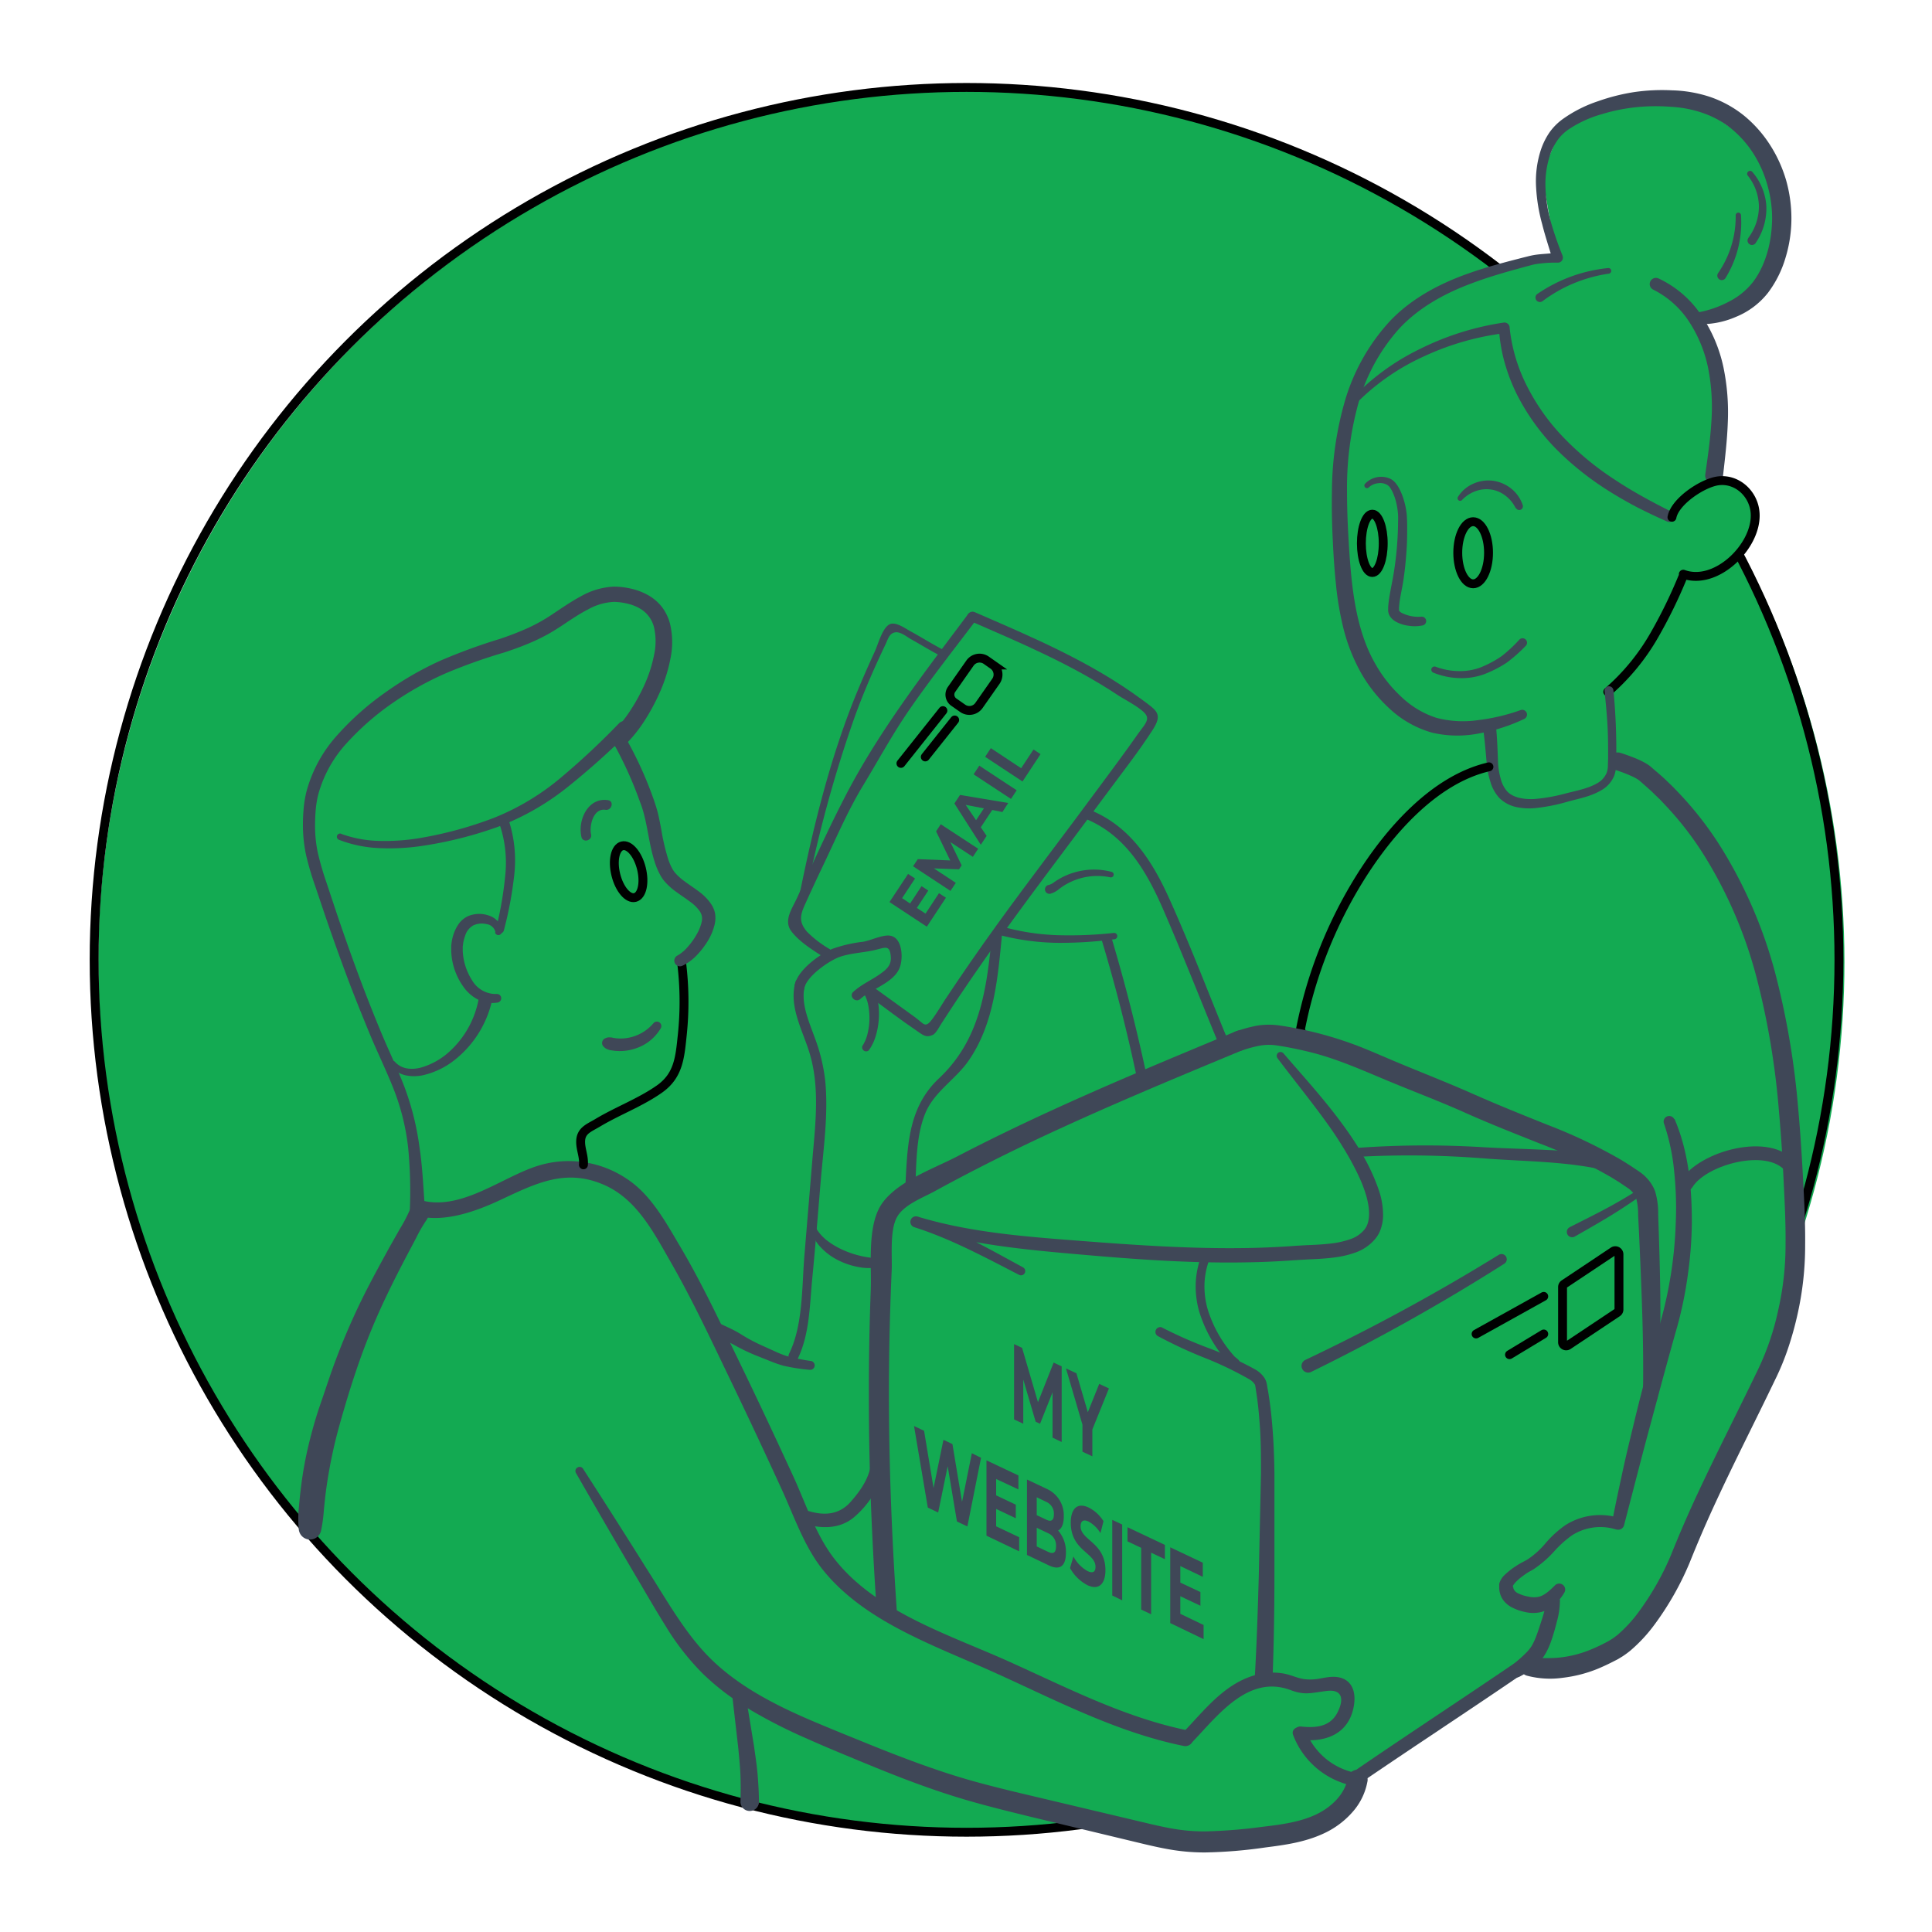 <svg id="SvgjsSvg1147" width="288" height="288" xmlns="http://www.w3.org/2000/svg" version="1.1" xmlns:xlink="http://www.w3.org/1999/xlink" xmlns:svgjs="http://svgjs.com/svgjs"><defs id="SvgjsDefs1148"></defs><g id="SvgjsG1149"><svg xmlns="http://www.w3.org/2000/svg" xmlns:svgjs="http://svgjs.com/svgjs" xmlns:xlink="http://www.w3.org/1999/xlink" width="288" height="288"><svg xmlns="http://www.w3.org/2000/svg" width="288" height="288" transform="translate(12.032 12.04) scale(.917)" viewBox="0 0 437.58 440.94"><g fill="#3f4757" class="color000 svgShape colorfff" data-name="Layer 2"><g class="color000 svgShape" data-name="Main Section" fill="#3f4757"><g class="color000 svgShape" data-name="Migration (New) Section" fill="#3f4757"><g class="color000 svgShape" data-name="Replacement Migration" fill="#3f4757"><circle cx="219.99" cy="219.38" r="217.3" fill="#13aa52" class="colorfed902 svgShape color06d6a0"></circle><path fill="#13aa52" d="M26.44,240.51c0-109,88.37-197.38,197.37-197.38S421.19,131.5,421.19,240.51,331.72,435.67,222.71,435.67,26.44,349.52,26.44,240.51Z" class="colorfeaf02 svgShape color06d6a0"></path><polygon fill="#13aa52" points="180.42 284.3 182.29 288.98 187.91 292.73 193.52 294.6 196.33 294.6 197.26 285.24 200.07 278.69 204.73 275.49 204.75 265.58 206.53 257.16 212.24 248.74 215.98 245 219.73 239.38 223.47 230.96 225.34 222.53 225.73 213.67 219.73 221.6 210.37 234.7 208.5 235.64 204.75 232.83 195.39 226.28 197.17 224.31 199.98 221.5 201.01 217.85 199.14 214.11 195.39 214.11 185.94 216.82 181.35 220.66 177.61 223.47 176.68 228.15 178.55 233.76 180.42 240.32 182.29 250.61 182.29 265.58 180.42 284.3" class="colorfff svgShape color06d6a0"></polygon><polygon fill="#13aa52" points="124.26 270.26 123.33 262.78 127.07 259.97 140.17 253.42 145.79 245.93 147.66 228.15 146.73 218.79 151.41 215.05 153.28 209.43 152.34 204.75 142.98 197.26 139.24 181.35 133.62 167.32 131.75 164.51 129.69 164.78 110.22 181.35 103.93 184.47 105.55 189.78 104.61 203.82 101.72 210.91 98.06 209.43 94.31 211.3 92.44 215.05 92.44 220.04 94.31 225.34 97.12 227.21 99 229.09 95.25 237.51 89.64 244.06 83.08 246.87 76.36 245.93 79.51 257.16 81.38 269.33 81.21 277.75 83.08 281.5 87.76 282.43 103.67 276.82 113.97 271.2 124.26 270.26" class="colorfff svgShape color06d6a0"></polygon><polygon fill="#13aa52" points="282.43 239.38 271.2 211.3 261.84 192.59 249.68 182.29 247.8 183.23 227.21 211.3 230.02 212.24 239.47 213.79 253.42 213.18 256.23 220.66 258.1 229.09 260.91 239.38 262.78 247.8 282.43 239.38" class="colorfff svgShape color06d6a0"></polygon><polygon fill="#13aa52" points="175.74 208.5 179.15 197.62 185.1 172.93 194.46 147.66 199.14 136.43 201.01 135.5 210.37 141.11 213.18 142.05 216.92 137.37 219.73 133.62 221.6 133.62 241.25 142.98 259.03 152.34 264.65 157.02 264.65 160.76 254.35 174.8 248.74 182.29 245 186.97 239.38 194.46 226.55 212.2 210.37 235.64 207.56 235.64 196.06 226.82 177.61 212.24 175.74 209.43 175.74 208.5" class="colorfff svgShape color06d6a0"></polygon><polygon fill="#13aa52" points="301.15 236.57 309.18 239.46 348.88 192.59 356.52 179.95 348.88 171.06 335.78 176.68 318 193.52 305.83 218.79 301.15 236.57" class="colorfff svgShape color06d6a0"></polygon><path fill="#13aa52" d="M81.21,284.3,71.85,304l-7.48,20.59-5.62,17.78-2.46,20.18s39,49.08,107.28,65.92l-.11-25.11,12.28,6.39,33.69,14,18.72,5.62,10.29-3.74,5.62-4.68,1.87-5.62v-7.49l-1.87-6.55-32.21-14.35-17.39-8.11-13.11-13.1-1.87-7.49,3.75.94,5.61-.94,4.68-4.68,2.81-5.62V294.6h-2.81l-6.63-2.26-4.6-4.29-1.87-.94-.94,15-1.87,12.16L175.74,318l-3.74-.94-7.34-1.95-4.83-1.79-4.68-3.75-10.3-18.72-8.42-12.16L129.88,274l-7.49-2.81-7.49.94-10.29,3.74-8.42,4.68-8.43,1.87-5.61.94Z" class="colorfff svgShape color06d6a0"></path><path fill="#13aa52" d="M98.06 399.42s24.33-46.8 26.2-53.35c0 0 49.61 60.84 120.74 73 0 0-8.43 8.43-15 10.3l-67.93-26.83s3.67 24 2.11 26.83h0S120.52 416.27 98.06 399.42zM198.2 380.7s-2.47-93.36.17-96.28 4.51-12.28 90.61-46.91c0 0 17.79-.94 28.08 4.68s67.39 28.07 71.13 33.69c1.56 2.34 1.87 47.73 1.87 47.73l-8.42 35.57s-5.62-2.81-9.36-.94-11.23 10.29-11.23 10.29l-5.62 4.68v4.68l4.45 1.56 4 .32v6.55a29 29 0 01-9 10c-6 4-40.62 26.46-40.62 26.46L301 412.27s9.54-.68 11.41-3.49a7.2 7.2 0 00-.94-9.36c-2.8-2.81-3.74.94-7.48.94s-8.66-2.53-8.66-2.53-3.51-2.15-22.23 13.76c0 0-28.07-5.62-32.75-11.23zM76.53 245.93l4.68.94 5.62-.94 5.11-3.74 4.25-5.62 1.87-4.68v-3.74l-1.87-.94-2.81-2.8-1.87-5.62v-3.74l.93-3.75 1.88-1.87 2.8-.93 5.62 1.87.93-6.55.94-9.36v-5.62l-1.87-4.68-9.36 3.75-10.3 1.87-10.29.93-4.68-.93-5.62-1.87a24.49 24.49 0 01-6.55-2.81c-2.8-1.87 2.81 17.78 2.81 17.78l8.42 23.4 7.49 16.84z" class="colorfed902 svgShape color06d6a0"></path><path fill="#13aa52" d="M216,286.18l96.4,4.67s5.67-2.31,6.58-3.49,7.46,9.11-41.21,13.79l2,9.46,6.9,10.18S225.34,292.73,216,286.18Z" class="colorefa106 svgShape color06d6a0"></path><path fill="#13aa52" d="M306.3,238.6s16.38-52.57,45.39-59.12l9.36.16,10.56-2.19,5.35-1.71,3.74-5.62,4.68,2.81s19.66,12.17,27.14,36.5,13.11,47.73,11.23,59c0,0-9.36-1.87-12.16-.93s-14,4.8-14.48,7.08-.81,32.85-5.8,42.36l-4.06-38.21s-.93-5.62-7.48-8.43-16.85-8.11-43.06-19.49S306.3,238.6,306.3,238.6Z" class="colorfed902 svgShape color06d6a0"></path><path fill="#13aa52" d="M62.49,187.91l9.44,2.16,17-1.08,17.55-5.76,14-9.36,16.85-17.79,5.61-8.42,1.87-8.42-5.61-10.3H126.58l-9.8,5.62-11.23,6.55L88.7,146.73l-15,8.42-10.3,9.36-5.62,9.36-1.87,8.42S53.14,187,62.49,187.91Z" class="colorefa106 svgShape color06d6a0"></path><path fill="#13aa52" d="M169.19,336.71l9.36,20.59h4.68l6.55-.93,6.55-8.43V319.87l2.81-25.27H192.9l-8.74-3.75s2.81,38.38-2.81,38.38-19.65-8.43-19.65-8.43Z" class="colorfed902 svgShape color06d6a0"></path><circle cx="218.79" cy="218.79" r="217.13" fill="none" stroke="#000" stroke-miterlimit="10" stroke-width="2.21" class="colorStroke332900 svgStroke colorStroke000"></circle><path fill="#13aa52" d="M293.72,397.83l-.06-66.73-3.6-8.58s-4.82-5.46,6.41-7.33,44.92-23.4,46.8-32.76,1.87-17.78-25.27-15l-19.66-24.34s-9.36-8.42,7.49-2.8,74.87,29,74.87,29,8.42,5.61,9.36,15,.94,31.82.94,31.82v7.49l-9.36,35.57s-5.56-2.81-10.73.46a35.06,35.06,0,0,0-8.93,8.89l-5.61,4.68s-1.87,5.62,1.87,5.62a27.69,27.69,0,0,0,8.42-1.87l-2.8,9.36s-5.62,8.42-8.43,10.29-40.59,26.29-40.59,26.29l-12.75-9.44s7.48-2.81,10.29-5.62,2.64-7.25,1.32-7.37a22,22,0,0,0-8.81-.11c-4.68.93-4.56-2.25-11.17-2.53" class="colorefa106 svgShape color06d6a0"></path><path d="M213,144.25a.83.83,0,0,0,0-1.66.83.83,0,0,0,0,1.66Z" class="color000 svgShape" fill="#3f4757"></path><polygon fill="#13aa52" points="315.19 81.21 325.17 73.1 339.52 62.49 354.18 53.6 380.7 46.58 368.54 42.84 358.24 45.65 345.14 49.39 332.04 55.01 321.74 66.24 315.19 81.21" class="colorfff svgShape color06d6a0"></polygon><polygon fill="#13aa52" points="381.64 291.79 381.64 304.89 380.23 307.23 368.93 314.87 366.66 313.32 366.66 301.15 368.54 298.34 379.77 290.86 381.64 291.79" class="colorfff svgShape color06d6a0"></polygon><path fill="#13aa52" d="M245.93,404.91,271.05,412s1.53.47,6.4-3.54,12-12.81,17.85-10.62A40.06,40.06,0,0,0,308.93,400c2.17.06,8.81,1.17,3.27,7.81s-10,4.75-10,4.75,6.45,10,12.68,10.39-6,18.07-27,15.86-56-9.39-56-9.39a86.49,86.49,0,0,0,10.39-7.58c4.61-4.06,4.14-9.8,2.72-15.23S245.93,404.91,245.93,404.91Z" class="colorfff svgShape color06d6a0"></path><path fill="#13aa52" d="M230.19,429.58c7.38-1.66,14.1-5.06,16.52-12.76,1.81-5.76.62-15-5.65-17.51-2-.79-2.85,2.42-.88,3.2,5.69,2.25,4.34,12.4,2,16.31-2.86,4.74-7.72,6.41-12.85,7.56-2.09.47-1.2,3.67.88,3.2Z" class="color00393d svgShape color06d6a0"></path><path fill="#3f4757" d="M302.09,412.91c6.17.67,11.88-1.51,13.09-8.38.78-4.44-1.15-7.6-5.76-7.27-1.46.11-2.92.54-4.37.62-3.37.18-4.33-.83-7.17-1.43A15.77,15.77,0,0,0,290,397c-7.26,2.31-12,8.53-17.08,13.84-1.47,1.55.88,3.9,2.35,2.34,6.31-6.64,13.78-16.51,24.14-12.65,3.63,1.36,5.05.71,9.05.22,3.73-.46,4.44,1.92,2.61,5.44s-5.44,3.8-9,3.42c-2.12-.24-2.1,3.09,0,3.32Z" class="color332900 svgShape color263745"></path><path fill="#3f4757" d="M316.17 421.24a16.85 16.85 0 01-12.88-10.35c-.74-2-4-1.13-3.2.88a20.25 20.25 0 0016.08 12.79c2.11.27 2.09-3.05 0-3.32zM100.58 229.41A26.19 26.19 0 0191.4 243.7a19.79 19.79 0 01-7.73 3.77 10.42 10.42 0 01-4.45.07 6.88 6.88 0 01-3.85-2.39.74.74 0 011.13-1 5.24 5.24 0 003.06 1.67 8.44 8.44 0 003.65-.28 17.71 17.71 0 006.65-3.71 23.37 23.37 0 007.47-13.14 1.67 1.67 0 011.94-1.34 1.66 1.66 0 011.33 1.93.29.29 0 010 .09zM178.78 359.24c4.09 1.2 8.58 1.16 12-1.72s6.49-7.4 7.32-11.73c.4-2.09-2.8-3-3.2-.88-.65 3.4-2.75 6.28-5 8.83-2.77 3.1-6.37 3.42-10.2 2.3-2-.61-2.93 2.6-.88 3.2zM157.38 309.32a.32.32 0 00-.1-.1l-.06 0h0l.05 0 .26.14.67.33 1.47.69a28.38 28.38 0 013 1.61 42.3 42.3 0 005.51 2.92l2.91 1.32a24.53 24.53 0 002.85 1.14 47.47 47.47 0 006.18 1.27 1.11 1.11 0 01-.34 2.19h0a47.91 47.91 0 01-6.48-1 28.41 28.41 0 01-3.19-1.09l-3-1.2a45.77 45.77 0 01-6-2.82 24.63 24.63 0 00-2.73-1.3l-1.48-.61-.79-.34-.46-.22-.29-.18-.08-.05-.14-.1a2.83 2.83 0 01-.25-.24 1.72 1.72 0 01.11-2.44A1.73 1.73 0 01157.38 309.32zM178.36 226.08c.45-3.15 6.34-7.18 9-8.07 3-1 6.2-1 9.24-1.82 2.12-.53 3.1-1 3.34 1.8.18 2.15-1.06 3.18-2.67 4.33-2.28 1.62-4.58 2.53-6.67 4.44-1.18 1.09.58 2.85 1.76 1.77 2.79-2.56 8.41-4 9.84-7.91.85-2.33.65-7.45-2.53-7.86-1.85-.23-4.7 1.2-6.62 1.53a34.55 34.55 0 00-7.59 1.74c-3.41 1.45-9 5.5-9.5 9.39-.23 1.57 2.17 2.25 2.4.66z" class="color332900 svgShape color263745"></path><path fill="#3f4757" d="M176.76 318.1c2.91-5.91 3-13.1 3.59-19.55.82-8.35 1.47-16.71 2.18-25.07.69-8.12 1.89-16.43 1.09-24.58A44.06 44.06 0 00181 238.13c-1.48-4.14-3.65-8.8-2.37-13.22a1.25 1.25 0 00-2.4-.66c-1.79 6.17 1.84 12.15 3.55 17.94 2.48 8.37 1.42 17.2.69 25.75q-1 12-2 24.08c-.69 7.89-.3 17.62-3.85 24.82-.7 1.43 1.45 2.7 2.15 1.26zM225.14 212.38c-1.31 13.49-2.86 26.18-13.2 35.9-8.15 7.67-7.83 17.81-8.46 28.31-.09 1.6 2.4 1.6 2.49 0 .39-6.41.09-13.54 2.54-19.57 2.2-5.41 7.49-8.39 10.76-13.09 6.42-9.22 7.31-20.71 8.36-31.55.16-1.59-2.34-1.58-2.49 0z" class="color332900 svgShape color263745"></path><path fill="#3f4757" d="M181.19 285.3a10.91 10.91 0 002.94 3.39 19 19 0 003.92 2.31 23.7 23.7 0 004.35 1.47 20.13 20.13 0 004.47.57h.06a1.1 1.1 0 011.1 1.12 1.11 1.11 0 01-.85 1.07 13.09 13.09 0 01-5.36 0 18.4 18.4 0 01-5-1.69 15.22 15.22 0 01-4.28-3.17 9 9 0 01-2.47-4.77.59.59 0 01.51-.67.58.58 0 01.61.31zM192.91 240.17a9.78 9.78 0 001.26-3.06 16.36 16.36 0 00.45-3.42 16.86 16.86 0 00-.26-3.42 9 9 0 00-1.05-3v0a1.39 1.39 0 012.38-1.43.59.59 0 000 .08 11.86 11.86 0 011.17 4 20 20 0 01.07 3.94 18.82 18.82 0 01-.73 3.85 11.73 11.73 0 01-1.76 3.63 1 1 0 01-1.58-1.1zM273.93 410.59c-15.88-3.22-30.32-10.76-45-17.34s-33.34-12.45-43.4-25.87c-4.38-5.85-6.86-13.52-9.9-20.13-4.38-9.5-8.82-19-13.39-28.4-4.69-9.67-9.27-19.5-14.75-28.76-3.62-6.1-7.32-13-13.44-16.92a25.81 25.81 0 00-22.88-2.81c-8.47 2.95-18.23 10.7-27.74 8.37-2.49-.61-3.56 3.23-1.06 3.84 6.52 1.6 14.23-1.15 20.1-3.88 8.93-4.16 16.43-8.13 26.13-3.88 8.15 3.57 12.37 11.91 16.61 19.28 5.43 9.47 10.07 19.45 14.81 29.28q6.52 13.54 12.78 27.23c3.06 6.66 5.57 14.15 10.17 19.93 10 12.53 26.6 18.48 40.75 24.74 16 7.09 31.73 15.64 49.1 19.17 2.51.5 3.58-3.34 1.06-3.85z" class="color332900 svgShape color263745"></path><path fill="#3f4757" d="M318.57,423.28a15.66,15.66,0,0,1-3.82,7.73,21.38,21.38,0,0,1-6.61,5c-4.94,2.41-10.17,3.08-15,3.7a117.44,117.44,0,0,1-15,1.24,51.2,51.2,0,0,1-7.71-.57c-2.54-.39-5-.94-7.41-1.51L234.44,432c-4.76-1.17-9.55-2.35-14.32-3.7s-9.5-2.94-14.14-4.65-9.21-3.56-13.75-5.44-9.06-3.74-13.58-5.77a128.45,128.45,0,0,1-13.33-6.78c-2.16-1.29-4.25-2.7-6.29-4.2a63.19,63.19,0,0,1-5.8-4.93,62.53,62.53,0,0,1-9.31-11.9c-2.65-4.22-5.06-8.46-7.56-12.67q-7.46-12.68-14.77-25.43a1,1,0,0,1,.38-1.4,1,1,0,0,1,1.38.33q8,12.38,15.78,24.81c5.3,8.25,10,16.91,16.89,23.34s15.57,10.85,24.46,14.64c4.46,1.89,9,3.73,13.54,5.57s9.06,3.61,13.63,5.25,9.15,3.14,13.82,4.41,9.4,2.41,14.17,3.53l28.59,6.78c2.36.56,4.69,1.07,7,1.42a45.92,45.92,0,0,0,6.94.5,129,129,0,0,0,14.32-1.15c4.82-.56,9.49-1.22,13.42-3.12s7.11-5.19,7.76-9a2.49,2.49,0,0,1,4.91.84Z" class="color332900 svgShape color263745"></path><path fill="#3f4757" d="M163.73 401.29l2.2 13.41c.3 2.27.67 4.52.86 6.84s.32 4.61.34 6.93a2.31 2.31 0 01-4.61 0v-.11c.08-2.2.08-4.39 0-6.59s-.33-4.41-.52-6.63l-1.54-13.4v0a1.66 1.66 0 013.29-.46zM84.46 283.43A35.37 35.37 0 0081.81 288l-2.44 4.61c-1.61 3.08-3.19 6.16-4.68 9.27a163.44 163.44 0 00-7.79 19.08c-1.11 3.26-2.13 6.56-3.1 9.88s-1.89 6.59-2.62 9.91-1.34 6.64-1.79 10c-.22 1.68-.4 3.37-.56 5.07a35.87 35.87 0 01-.71 5.11v0a2.81 2.81 0 01-5.52-.34 27.22 27.22 0 010-5.34c.16-1.78.33-3.56.56-5.34a92.72 92.72 0 011.93-10.6c.84-3.48 1.84-6.95 3-10.28s2.23-6.69 3.46-10a168.68 168.68 0 018.62-19.44c1.63-3.14 3.33-6.22 5-9.28l2.59-4.57a36.61 36.61 0 002.44-4.64 2.44 2.44 0 014.55 1.77 2.24 2.24 0 01-.31.57z" class="color332900 svgShape color263745"></path><path fill="none" stroke="#000" stroke-linecap="round" stroke-linejoin="round" stroke-width="2.21" d="M123.44,269.81c.19-2.09-.79-4-.69-6,.13-2.57,2.11-3.19,4.21-4.45,5-3,10.63-5.06,15.38-8.4s5.11-7.79,5.69-13.37a78.94,78.94,0,0,0-.19-18.37" class="colorStroke332900 svgStroke colorStroke000"></path><path fill="#3f4757" d="M133.94,163.52a94.26,94.26,0,0,1,6.79,14.8c.23.64.44,1.27.66,1.94s.41,1.36.58,2c.33,1.36.58,2.7.83,4a54.52,54.52,0,0,0,1.76,7.55,18.05,18.05,0,0,0,.68,1.69l.41.78c.15.22.28.43.43.64a13.1,13.1,0,0,0,2.6,2.37c1,.76,2.15,1.49,3.28,2.34a13.06,13.06,0,0,1,3.22,3.21l.34.53.28.59a5.55,5.55,0,0,1,.41,1.34,7.17,7.17,0,0,1-.09,2.59,13.83,13.83,0,0,1-1.72,4.18,20.55,20.55,0,0,1-2.63,3.45,12.26,12.26,0,0,1-3.67,2.73,1.41,1.41,0,0,1-1.26-2.53l.11-.06a10,10,0,0,0,2.56-2.22,17.17,17.17,0,0,0,2.12-3,11.12,11.12,0,0,0,1.27-3.21,3.91,3.91,0,0,0,0-1.39,3.66,3.66,0,0,0-.54-1.19,10,10,0,0,0-2.45-2.38c-1-.76-2.12-1.48-3.25-2.31a16.21,16.21,0,0,1-3.28-3c-.24-.32-.47-.68-.68-1l-.52-1a20.45,20.45,0,0,1-.83-2c-1.84-5.45-1.94-10.79-3.85-15.52a96,96,0,0,0-6.46-14.33,1.63,1.63,0,1,1,2.85-1.6Z" class="color332900 svgShape color263745"></path><path fill="#3f4757" d="M80.23,281.13a113.31,113.31,0,0,0-.39-15.33,57,57,0,0,0-3.58-14.7c-1.85-4.72-4.16-9.39-6.14-14.2s-3.92-9.61-5.73-14.47-3.55-9.74-5.23-14.64l-2.48-7.36a74.11,74.11,0,0,1-2.24-7.58,35.65,35.65,0,0,1-.81-8c0-1.35.08-2.64.2-4a27.86,27.86,0,0,1,.69-4,34.15,34.15,0,0,1,7.75-14.09,69.5,69.5,0,0,1,11.86-10.51,81,81,0,0,1,13.68-7.91,142.7,142.7,0,0,1,14.71-5.39,72.69,72.69,0,0,0,7.06-2.73,43.16,43.16,0,0,0,6.49-3.68c2.13-1.41,4.3-2.92,6.72-4.22a18.32,18.32,0,0,1,8.21-2.42,19.42,19.42,0,0,1,4.31.51,15.39,15.39,0,0,1,4.14,1.57A11.5,11.5,0,0,1,143,131a11.84,11.84,0,0,1,2,4.17,19.91,19.91,0,0,1,.11,8.58,38.29,38.29,0,0,1-2.39,7.84,51,51,0,0,1-3.75,7.18,35.43,35.43,0,0,1-5.13,6.49,2.21,2.21,0,1,1-3.08-3.18v0l0,0a31.45,31.45,0,0,0,4.52-5.61,45.75,45.75,0,0,0,3.51-6.5A33.35,33.35,0,0,0,141,143a15.77,15.77,0,0,0,.05-6.8,7.48,7.48,0,0,0-3.55-4.85,11.48,11.48,0,0,0-3.06-1.2,15.55,15.55,0,0,0-3.37-.45,14.49,14.49,0,0,0-6.53,1.9c-2.16,1.11-4.26,2.54-6.45,4-1.09.71-2.21,1.43-3.39,2.09s-2.4,1.26-3.62,1.81c-2.45,1.1-4.94,2-7.42,2.81a136.78,136.78,0,0,0-14.44,5.14A78.34,78.34,0,0,0,76,154.83a66.69,66.69,0,0,0-11.38,9.92,31,31,0,0,0-7.15,12.77,24.3,24.3,0,0,0-.63,3.59c-.11,1.21-.18,2.5-.19,3.74a32.49,32.49,0,0,0,.7,7.37,74.6,74.6,0,0,0,2.12,7.29l2.44,7.34q2.47,7.34,5.14,14.59t5.62,14.39c1.93,4.76,4.2,9.37,6.11,14.29a68.3,68.3,0,0,1,3.86,15.32c.39,2.61.64,5.22.83,7.83l.53,7.79a1.89,1.89,0,1,1-3.78.26Z" class="color332900 svgShape color263745"></path><path fill="#3f4757" d="M63.2 187.45a29.6 29.6 0 009.45 1.74 52.84 52.84 0 009.72-.65 96.3 96.3 0 0018.92-5.14 61.07 61.07 0 0016.59-10 187.94 187.94 0 0014.4-13.46 1.66 1.66 0 112.35 2.34l0 0a192.19 192.19 0 01-14.93 13.35 63.86 63.86 0 01-17.53 10.05 98.18 98.18 0 01-19.49 4.84 54.82 54.82 0 01-10.09.46 31.34 31.34 0 01-10-2.07.8.8 0 01.58-1.5zM101.54 211.9a2.6 2.6 0 00-2.21-2 5 5 0 00-3.33.33 4.39 4.39 0 00-2 2.56 11.82 11.82 0 00-.49 1.8c0 .31-.08.61-.11.93v1a14.75 14.75 0 002.34 7.38 6.82 6.82 0 006.1 3.39h0a1.07 1.07 0 011.14 1 1.09 1.09 0 01-.89 1.13 8 8 0 01-4.9-.75 10 10 0 01-3.65-3.22 16.08 16.08 0 01-3-8.83l0-1.21c0-.4.09-.81.13-1.21a11.62 11.62 0 01.66-2.37 9.49 9.49 0 011.24-2.22 6 6 0 012.19-1.71 7.19 7.19 0 015.12-.14 5.05 5.05 0 012.25 1.45 3.91 3.91 0 011 2.56.85.85 0 01-.86.86.86.86 0 01-.84-.68z" class="color332900 svgShape color263745"></path><path fill="#3f4757" d="M104.7 183.61a32.27 32.27 0 011.51 14.15 93.3 93.3 0 01-2.58 13.72 1 1 0 01-1.2.72 1 1 0 01-.73-1.18A90.93 90.93 0 00104 197.58a29.76 29.76 0 00-1.62-13.07 1.26 1.26 0 01.71-1.63 1.25 1.25 0 011.63.7zM129.18 238.19a2.17 2.17 0 01.88-.1 2.47 2.47 0 01.77.11l.77.12.79.05a10.78 10.78 0 008.49-3.82l0 0a1.11 1.11 0 011.82 1.25 11.34 11.34 0 01-6.3 5.05 12.29 12.29 0 01-4.09.65l-1.05-.06-1.05-.15a4.73 4.73 0 01-1-.32 3 3 0 01-.86-.7 1.27 1.27 0 01.22-1.78 1.22 1.22 0 01.37-.2zM129.57 179.05c-5-.77-7.6 5-6.63 9.15.36 1.57 2.77.91 2.4-.66-.48-2.09.56-6.55 3.57-6.09 1.57.25 2.24-2.15.66-2.4z" class="color332900 svgShape color263745"></path><ellipse cx="134.69" cy="196.85" fill="none" stroke="#000" stroke-miterlimit="10" stroke-width="2.21" class="colorStroke332900 svgStroke colorStroke000" rx="3.28" ry="6.62" transform="rotate(-13.92 134.678 196.848)"></ellipse><polygon fill="#13aa52" points="364.79 39.1 371.97 28.18 379.77 20.38 394.43 15.23 416.27 19.44 413.46 14.76 401.29 6.34 381.64 4.47 366.66 11.96 361.98 23.19 364.79 39.1" class="colorfff svgShape color06d6a0"></polygon><path fill="#13aa52" d="M402.23,60.62,415.08,54l6.8-11.15V33.48l-4.68-15S374,1.66,363.68,36.29l3,7.49L378.78,47s-17.73-4.14-50.49,22.07l16.85-6.56,7.48-.93,2.65,10.29,3.91,8.43,10.29,12.16,13.1,9.36,7.49,4.68,3.74.94,3.75-2.81A21.79,21.79,0,0,1,404.1,99C407.84,97.12,402.23,60.62,402.23,60.62Z" class="colorefa106 svgShape color06d6a0"></path><polygon fill="#13aa52" points="349.82 161.7 349.97 172.93 351.69 179.48 361.05 180.42 375.87 176.68 380.08 171.06 379.77 151.23 387.71 141.56 393.8 131.75 397.55 123.33 400.36 123.33 405.97 122.39 413.46 115.84 415.33 109.29 414.39 102.74 410.65 99.93 405.04 99 398.48 102.74 395.68 108.35 391.93 108.35 376.96 99.93 364.79 88.7 355.43 74.66 351.69 62.49 345.14 63.43 328.12 68.88 318.67 76.28 315.19 81.21 313.32 90.57 310.51 113.97 314.25 131.75 319.87 148.6 326.42 156.09 334.84 161.7 349.82 161.7" class="colorfff svgShape color06d6a0"></polygon><path fill="#3f4757" d="M400.62,57.68A26.19,26.19,0,0,0,408.48,55a17.86,17.86,0,0,0,6.12-5c3.22-4.35,4.61-10.06,4.69-15.62a29.91,29.91,0,0,0-1.13-8.25,29.11,29.11,0,0,0-3.3-7.64,26.33,26.33,0,0,0-5.38-6.28,23.18,23.18,0,0,0-7.12-4.08,29,29,0,0,0-8.25-1.65,48.14,48.14,0,0,0-8.66.1,45.86,45.86,0,0,0-8.51,1.72,29.33,29.33,0,0,0-7.8,3.47,11.55,11.55,0,0,0-3,2.66A14.21,14.21,0,0,0,364.19,18a22.61,22.61,0,0,0-1.31,8.41,36.19,36.19,0,0,0,1.32,8.66,84.58,84.58,0,0,0,2.93,8.45v0l0,.06a1.23,1.23,0,0,1-.7,1.6,1.17,1.17,0,0,1-.45.09,31.26,31.26,0,0,0-5.5.36c-.43.08-.83.17-1.26.29l-1.35.36-2.69.74c-3.58,1-7.13,2.06-10.57,3.36-6.87,2.54-13.37,6.13-18.24,11.43a46.76,46.76,0,0,0-10.17,18.88,79.06,79.06,0,0,0-2.71,21.67c0,3.68.13,7.37.34,11.07s.45,7.41.85,11.05c.81,7.26,2.31,14.48,5.83,20.61a33.71,33.71,0,0,0,6.49,8.24,22.75,22.75,0,0,0,8.75,5.23,25.85,25.85,0,0,0,10.34.57,48.44,48.44,0,0,0,10.55-2.48h0a1.19,1.19,0,0,1,.91,2.2,44.55,44.55,0,0,1-11,3.55,27.72,27.72,0,0,1-11.88-.15,25.71,25.71,0,0,1-10.47-5.87,36.52,36.52,0,0,1-7.36-9.25,45.2,45.2,0,0,1-4.26-10.89A77.93,77.93,0,0,1,310.7,125c-.39-3.78-.62-7.54-.79-11.29s-.25-7.53-.18-11.32a82.74,82.74,0,0,1,3.2-22.59,50.06,50.06,0,0,1,11.25-20c5.39-5.67,12.42-9.35,19.54-11.85,3.58-1.28,7.21-2.29,10.84-3.24l2.72-.7,1.36-.34c.47-.12,1-.23,1.47-.31,2-.32,3.88-.28,5.66-.63l-1.13,1.75v0c-.85-2.89-1.83-5.78-2.57-8.75a43,43,0,0,1-1.52-9.15,25.06,25.06,0,0,1,1.18-9.37,17.61,17.61,0,0,1,2.16-4.37,14.33,14.33,0,0,1,3.55-3.49,32.89,32.89,0,0,1,8.46-4.24A49.81,49.81,0,0,1,385,2.81a48.38,48.38,0,0,1,9.38-.43A32.79,32.79,0,0,1,403.79,4a27.93,27.93,0,0,1,8.55,4.71A31,31,0,0,1,418.79,16a33.72,33.72,0,0,1,4,8.82,34.86,34.86,0,0,1,1.3,9.58A33.65,33.65,0,0,1,422.64,44a27.25,27.25,0,0,1-4.38,8.77,19.44,19.44,0,0,1-8,6,21.69,21.69,0,0,1-9.52,1.8,1.41,1.41,0,0,1-.14-2.79Z" class="color332900 svgShape color263745"></path><path fill="#3f4757" d="M391 49.19a26.14 26.14 0 0110.68 9.18 36.7 36.7 0 015.48 12.87A55.25 55.25 0 01408.26 85c-.16 4.58-.71 9.07-1.21 13.49a2.21 2.21 0 11-4.4-.5V98c.62-4.43 1.27-8.79 1.52-13.12A50.52 50.52 0 00403.46 72a33.11 33.11 0 00-4.63-11.72 22.88 22.88 0 00-9.14-8.3 1.53 1.53 0 01-.73-2A1.55 1.55 0 01391 49.19zM314.35 79.5a58.57 58.57 0 0117.41-12.81 69.58 69.58 0 0120.69-6.5h0a1.3 1.3 0 011.5 1.07v.16a41.72 41.72 0 004.55 15 52.7 52.7 0 009.3 12.8 72.71 72.71 0 0012.39 10.1c2.24 1.49 4.55 2.87 6.9 4.18s4.75 2.57 7.18 3.76a1.34 1.34 0 01-1.13 2.43q-3.78-1.67-7.47-3.55c-2.45-1.29-4.86-2.67-7.2-4.15a73.53 73.53 0 01-13.05-10.45 55 55 0 01-9.76-13.69 46.39 46.39 0 01-3-7.91 40.76 40.76 0 01-1.37-8.36l1.51 1.23h0a67.3 67.3 0 00-20.12 5.76 56.57 56.57 0 00-17.17 12 .79.79 0 01-1.11 0A.81.81 0 01314.35 79.5z" class="color332900 svgShape color263745"></path><path fill="none" stroke="#000" stroke-linecap="round" stroke-linejoin="round" stroke-width="2.21" d="M394.36 108.64c.74-4 7.8-8.65 11.6-9.08 4.87-.56 9 3.55 9.12 8.39.25 8-9.74 17.84-17.9 14.86M397 123.61A121.93 121.93 0 01390 137.93a54.3 54.3 0 01-11.61 14.15" class="colorStroke332900 svgStroke colorStroke000"></path><path fill="#3f4757" d="M379.8 151.75a154.77 154.77 0 01.7 16.83l-.07 2.11a7.1 7.1 0 01-.48 2.37 7.39 7.39 0 01-3.19 3.53c-2.66 1.56-5.53 2.06-8.17 2.78a45.61 45.61 0 01-8.4 1.67 15.62 15.62 0 01-4.5-.26 8.66 8.66 0 01-4.27-2.25 10.08 10.08 0 01-2.28-4.17 20.43 20.43 0 01-.88-4.4c-.25-2.78-.46-5.57-.83-8.23v0a1.62 1.62 0 013.2-.45.17.17 0 000 .07c.26 2.88.34 5.67.45 8.44a17.73 17.73 0 00.63 3.81 7.72 7.72 0 001.55 3.17c1.5 1.68 4.19 2.11 6.79 2a43.26 43.26 0 008-1.43c2.72-.69 5.45-1.2 7.64-2.47a5.33 5.33 0 002.37-2.52 4.9 4.9 0 00.35-1.7l.06-2.07c0-2.75 0-5.52-.16-8.28s-.42-5.52-.72-8.28a1.11 1.11 0 112.2-.24zM318 100.28a5.5 5.5 0 016.37-1.17 4.28 4.28 0 011.36 1.21 8.19 8.19 0 01.85 1.37 15.28 15.28 0 011.12 2.92 18.39 18.39 0 01.61 3c.12 1.06.12 2 .15 3 0 2 0 4-.14 6s-.3 4-.56 5.94c-.13 1-.26 2-.45 3l-.54 2.86a25.15 25.15 0 00-.34 2.75v.33c0 .09 0 .26 0 .23s0 .07 0 .13a1.7 1.7 0 00.58.54 9.07 9.07 0 004.82 1h.09a1.1 1.1 0 01.33 2.18 9.61 9.61 0 01-3.33.08 8.77 8.77 0 01-3.23-1 4.19 4.19 0 01-1.56-1.44 2.92 2.92 0 01-.4-1.26 3.36 3.36 0 010-.49c0-.14 0-.28 0-.41a27.28 27.28 0 01.38-3.08c.35-2 .75-3.83 1.05-5.74s.54-3.82.71-5.74.27-3.85.31-5.78c0-1 .06-1.94 0-2.83a18.12 18.12 0 00-.41-2.74 14.15 14.15 0 00-.86-2.6 8.58 8.58 0 00-.63-1.16 2.37 2.37 0 00-.76-.78 3.42 3.42 0 00-2.29-.43 3.92 3.92 0 00-2.2.92l-.07.07a.64.64 0 01-1-.85zM355.45 106.36a8.48 8.48 0 00-2.5-3.07 7.62 7.62 0 00-3.58-1.55 7.83 7.83 0 00-3.91.41 8.73 8.73 0 00-3.4 2.25h0a.65.65 0 01-1-.78 8.53 8.53 0 013.69-3.26 9.23 9.23 0 015-.82 9.39 9.39 0 014.65 2 8.81 8.81 0 012.84 4.14.92.92 0 01-1.7.67zM335.53 145.83a16.66 16.66 0 005.68 1.09 14.52 14.52 0 005.62-.95 27.17 27.17 0 005.16-2.78 35.5 35.5 0 004.35-4.05 1.11 1.11 0 111.56 1.57l0 0a36.76 36.76 0 01-4.7 4.14 28.66 28.66 0 01-5.65 2.88 16.44 16.44 0 01-6.38.93 18.38 18.38 0 01-6.23-1.36.8.8 0 01-.43-1A.82.82 0 01335.53 145.83zM360.81 53.09a37.82 37.82 0 0117.68-6.48.7.7 0 01.76.63.71.71 0 01-.6.77 36 36 0 00-16.55 6.88 1.11 1.11 0 01-1.33-1.77zM413.5 38.93A13.08 13.08 0 00416 31.25a12.51 12.51 0 00-2.79-7.67h0a.73.73 0 011.11-.94 14 14 0 012.47 4 13.85 13.85 0 011.06 4.6 15.15 15.15 0 01-2.57 9A1.11 1.11 0 11413.47 39l0 0zM405.89 47.8a24.64 24.64 0 004.33-14.29.66.66 0 011.32-.06A26.32 26.32 0 01407.75 49a1.11 1.11 0 11-1.89-1.15z" class="color332900 svgShape color263745"></path><path fill="none" stroke="#000" stroke-linecap="round" stroke-linejoin="round" stroke-width="2.21" d="M348.81,170.75c-13.6,3.13-25,16.18-32.33,28.06a111.71,111.71,0,0,0-14.8,38.45l.4-.69" class="colorStroke332900 svgStroke colorStroke000"></path><path fill="#3f4757" d="M249 183.94c9.63 4.2 14.7 13.06 18.74 22.32 4.64 10.67 8.89 21.52 13.32 32.28.6 1.46 3 .82 2.4-.66-4.72-11.48-9.15-23.14-14.27-34.45-4.12-9.11-9.49-17.52-18.93-21.64-1.46-.63-2.73 1.51-1.26 2.15zM228.15 210.66a58 58 0 0013.51 2 101.2 101.2 0 0013.8-.57.79.79 0 01.17 1.57 102.11 102.11 0 01-14 .9 60.08 60.08 0 01-14-1.79 1.11 1.11 0 01.54-2.15z" class="color332900 svgShape color263745"></path><path fill="#3f4757" d="M252.51 214.12q5 16.63 8.59 33.6c.33 1.56 2.74.9 2.4-.66q-3.64-17-8.58-33.6a1.25 1.25 0 00-2.41.66zM239.24 200.16a3.73 3.73 0 001.39-.73 20 20 0 011.84-1.12 17.33 17.33 0 014-1.5 17.14 17.14 0 018.45.09.7.7 0 01-.32 1.36h0a15.64 15.64 0 00-7.66.29 16.34 16.34 0 00-3.51 1.52 18.26 18.26 0 00-1.58 1.07 5.74 5.74 0 01-2.17 1.19h0a1.11 1.11 0 01-.52-2.16z" class="color332900 svgShape color263745"></path><polygon fill="#13aa52" points="397.55 274.94 403.4 270.82 413.15 267.11 418.76 267.11 423.75 268.39 425.08 282.24 423.75 293.66 421.88 315.19 415.33 331.1 405.04 351.69 397.55 367.6 384.44 388.19 368.54 395.68 357.3 395.68 361.05 390.06 364.79 383.51 365.73 376.96 359.18 379.77 353.56 375.09 357.3 370.41 364.17 366.19 369.47 360.11 380.7 358.24 392.87 315.19 397.55 293.66 397.55 274.94" class="colorfff svgShape color06d6a0"></polygon><path fill="#3f4757" d="M381.54,167.27c1.36.45,2.74.93,4.13,1.52a19.89,19.89,0,0,1,2.13,1.05,10,10,0,0,1,1.15.77l.83.72c1.1.94,2.21,1.87,3.24,2.88.52.5,1.05,1,1.56,1.5l1.5,1.56a85.44,85.44,0,0,1,10.56,13.64,115.1,115.1,0,0,1,13.49,31.44,199.13,199.13,0,0,1,5.66,33.55c.51,5.63.87,11.26,1.17,16.88s.61,11.24.55,17a78.15,78.15,0,0,1-1.89,17.2,82.77,82.77,0,0,1-2.31,8.35,63.43,63.43,0,0,1-3.32,8.06c-4.86,10.14-10,20.14-14.67,30.25-2.36,5.07-4.52,10.1-6.63,15.36a73.74,73.74,0,0,1-8.59,15.13,38.39,38.39,0,0,1-6.12,6.61,23.33,23.33,0,0,1-1.93,1.41l-1.05.64c-.35.2-.65.34-1,.52-1.29.67-2.64,1.31-4,1.88a33.2,33.2,0,0,1-8.78,2.28,22.51,22.51,0,0,1-9-.53,2.23,2.23,0,0,1,.58-4.37h.07c2.66-.07,5.22.15,7.77-.16a27.83,27.83,0,0,0,7.45-1.93c1.21-.49,2.4-1.05,3.6-1.67.29-.16.62-.31.88-.47l.74-.45c.5-.3,1-.71,1.47-1.06a34.07,34.07,0,0,0,5.28-5.72,68.89,68.89,0,0,0,8-14.05c2.07-5.15,4.34-10.43,6.73-15.52,4.78-10.23,9.89-20.2,14.75-30.29a66,66,0,0,0,5.28-15.34,72.83,72.83,0,0,0,1.81-16.18c.07-5.48-.24-11.06-.51-16.66s-.64-11.15-1.14-16.69a194.36,194.36,0,0,0-5.45-32.75,110.49,110.49,0,0,0-12.79-30.24,80,80,0,0,0-9.94-13l-1.4-1.48-1.47-1.42c-1-1-2-1.84-3-2.73l-.76-.66a6.72,6.72,0,0,0-.59-.39,14.75,14.75,0,0,0-1.64-.81c-1.19-.52-2.46-1-3.77-1.41a2.21,2.21,0,0,1,1.4-4.2Z" class="color332900 svgShape color263745"></path><path fill="#3f4757" d="M425,269.08c-6.06-7.69-23.92-2.74-28.42,4.62-1.12,1.83,1.75,3.5,2.87,1.68,3.41-5.59,18.63-9.75,23.2-3.95,1.32,1.68,3.66-.69,2.35-2.35Z" class="color332900 svgShape color263745"></path><path fill="#3f4757" d="M395,258.39c3.52,8.23,4.32,17.12,4.31,25.8a98,98,0,0,1-1,13,96.94,96.94,0,0,1-2.62,12.83c-2.34,8.21-4.54,16.46-6.76,24.7-1.12,4.12-2.2,8.25-3.27,12.38l-3.22,12.4v0a1.51,1.51,0,0,1-1.85,1.08l-.09,0h0a13.08,13.08,0,0,0-11,1.43,26.39,26.39,0,0,0-4.45,4,27.82,27.82,0,0,1-5.08,4.42c-.25.15-.5.31-.76.44l-.39.21-.27.16c-.4.25-.82.54-1.22.84a12.41,12.41,0,0,0-2.13,1.89c-.65.87-.41.53-.27,1.34a2.17,2.17,0,0,0,1.22,1.18,9.16,9.16,0,0,0,2.48.78,5.94,5.94,0,0,0,2.35.09c1.39-.22,2.77-1.38,4.23-2.86a1.49,1.49,0,0,1,2.33,1.84,13.45,13.45,0,0,1-2.19,2.77,7.85,7.85,0,0,1-3.52,2,8.61,8.61,0,0,1-4,0,12.68,12.68,0,0,1-3.53-1.27,6.55,6.55,0,0,1-1.71-1.41,5.21,5.21,0,0,1-1.07-2.14,5.79,5.79,0,0,1-.16-1.14v-.68l0-.24c0-.15.06-.3.1-.45a4.84,4.84,0,0,1,1.31-1.95,18.58,18.58,0,0,1,2.78-2.17c.48-.31.95-.6,1.47-.88l.74-.39c.22-.11.42-.23.63-.35a20.66,20.66,0,0,0,4.46-4,26.05,26.05,0,0,1,5-4.56,16.08,16.08,0,0,1,13.54-1.73h0l-1.95,1.1c.79-4.22,1.71-8.41,2.61-12.6s1.93-8.35,2.93-12.51c2-8.33,4.28-16.6,6.54-24.86a103.73,103.73,0,0,0,3.79-24.79,86,86,0,0,0-.39-12.54,52.1,52.1,0,0,0-2.58-12.13l0,0a1.39,1.39,0,0,1,2.58-1Z" class="color332900 svgShape color263745"></path><path fill="#3f4757" d="M366.48,378a20,20,0,0,1-.8,5.63,50.06,50.06,0,0,1-1.56,5.2,18.63,18.63,0,0,1-1.24,2.65,11.68,11.68,0,0,1-1.91,2.46,19.75,19.75,0,0,1-4.54,3.26,1.67,1.67,0,0,1-1.92-2.7l0,0c1.27-1.16,2.57-2.22,3.63-3.32a9.64,9.64,0,0,0,1.32-1.65,15.56,15.56,0,0,0,1-2.09c.58-1.48,1.1-3.17,1.63-4.8a21.39,21.39,0,0,0,1-4.68v0a1.66,1.66,0,0,1,3.32.08Z" class="color332900 svgShape color263745"></path><ellipse cx="344.88" cy="117.47" fill="none" stroke="#000" stroke-miterlimit="10" stroke-width="2.21" class="colorStroke332900 svgStroke colorStroke000" rx="3.83" ry="7.73"></ellipse><ellipse cx="319.78" cy="115.13" fill="none" stroke="#000" stroke-miterlimit="10" stroke-width="2.21" class="colorStroke332900 svgStroke colorStroke000" rx="2.72" ry="7.26"></ellipse><path fill="#3f4757" d="M219.6,134.4c12.78,5.57,25.37,10.88,37,18.61,1.5,1,6.27,3.37,7,5.05.57,1.33-.85,2.64-2,4.29-3.27,4.69-6.73,9.28-10.12,13.88-8.33,11.32-16.91,22.45-25.14,33.84q-6.63,9.18-12.89,18.62c-1,1.56-2,3.22-3.08,4.72-1.9,2.6-2.14,1.31-4.34-.29l-10.12-7.32c-1.3-1-2.54,1.21-1.25,2.15,3.84,2.78,7.62,5.72,11.55,8.37,1.67,1.12,2.41,2,4.25,1.12.73-.36,1.76-2.32,2.06-2.77,1.36-2.08,2.71-4.18,4.09-6.25q3.44-5.14,7-10.21c9.68-13.81,20-27.14,30-40.72,3.85-5.22,7.94-10.41,11.46-15.86,2.63-4.07,1.13-4.83-2.63-7.61-12.79-9.44-27.13-15.46-41.62-21.77-1.46-.63-2.73,1.51-1.26,2.15Z" class="color332900 svgShape color263745"></path><path fill="#3f4757" d="M219.08,132.88c-11.08,14.78-22.46,29.48-30.89,46-4.1,8-7.87,16.3-11.59,24.51-1.2,2.64-3.45,5.62-1.39,8.32s5.54,4.78,8.23,6.54c1.34.88,2.59-1.27,1.26-2.15a27,27,0,0,1-5.55-4.24c-2.3-2.62-1.68-4.4-.4-7.22q2.19-4.83,4.48-9.62c3.13-6.57,6-13.32,9.78-19.56s7.35-12.84,11.56-18.94c5.28-7.64,11.09-15,16.66-22.38,1-1.28-1.2-2.53-2.15-1.26Z" class="color332900 svgShape color263745"></path><path fill="#3f4757" d="M178.88,202.63A312.86,312.86,0,0,1,191,158.21c2.21-6.1,4.82-12.06,7.61-17.91.64-1.33.91-2.69,2.31-3s3,1.12,4.14,1.74c2.45,1.36,4.82,2.86,7.32,4.12,1,.49,1.79-.95.83-1.43-2.84-1.43-5.52-3.17-8.33-4.69-1.18-.63-3.62-2.44-5.13-1.81-1.91.79-3,5.15-3.8,6.83-1.43,3.12-2.82,6.26-4.14,9.43-6.71,16.08-11.05,33.62-14.5,50.66-.21,1,1.39,1.49,1.6.44Z" class="color332900 svgShape color263745"></path><path fill="none" stroke="#000" stroke-linecap="round" stroke-miterlimit="10" stroke-width="2.21" d="M216.43,146.25h8a2.91,2.91,0,0,1,2.91,2.91v2.06a2.91,2.91,0,0,1-2.91,2.91h-7.35a2.91,2.91,0,0,1-2.91-2.91v-2.7A2.27,2.27,0,0,1,216.43,146.25Z" class="colorStroke332900 svgStroke colorStroke000" transform="rotate(-54.99 220.776 150.19)"></path><line x1="212.91" x2="202.46" y1="156.76" y2="169.9" fill="none" stroke="#000" stroke-linecap="round" stroke-miterlimit="10" stroke-width="2.21" class="colorStroke332900 svgStroke colorStroke000"></line><line x1="215.84" x2="208.52" y1="159.09" y2="168.29" fill="none" stroke="#000" stroke-linecap="round" stroke-miterlimit="10" stroke-width="2.21" class="colorStroke332900 svgStroke colorStroke000"></line><path fill="none" stroke="#000" stroke-linecap="round" stroke-miterlimit="10" stroke-width="2.21" d="M381.17,292.09v13.72a.91.91,0,0,1-.41.76l-12.22,8.14a.9.9,0,0,1-1.41-.75V300.23a.88.88,0,0,1,.41-.75l12.22-8.15A.91.91,0,0,1,381.17,292.09Z" class="colorStroke332900 svgStroke colorStroke000"></path><path fill="#3f4757" d="M267.46 310.31a108.25 108.25 0 0011.5 5.08 88.11 88.11 0 0111.79 5.41 7.11 7.11 0 011.54 1.23 7 7 0 01.65.83 4.13 4.13 0 01.5 1.13c.19.79.2 1.17.31 1.69s.19 1.07.27 1.6c.34 2.14.58 4.28.78 6.42.39 4.29.57 8.57.62 12.85l0 25.49c0 8.5-.14 17-.46 25.54a2.22 2.22 0 01-4.43-.17v0c.49-8.44.76-16.91 1-25.38l.54-25.44c0-4.2 0-8.41-.34-12.59-.15-2.09-.35-4.18-.63-6.24l-.45-3a1.08 1.08 0 00-.13-.32 3.88 3.88 0 00-.33-.44 4.41 4.41 0 00-.93-.76A85.9 85.9 0 00278 317.83a111.63 111.63 0 01-11.67-5.44 1.2 1.2 0 011.16-2.09zM231.86 297.19c-8.57-4.41-17.05-9-26.08-11.86h0a1.38 1.38 0 01.83-2.64h0c13.15 4 27 5 40.84 6.07s27.68 2 41.48 1.75c3.45-.06 6.9-.22 10.33-.44 1.69-.13 3.54-.24 5.25-.31s3.41-.18 5.05-.38a21.69 21.69 0 004.69-1.05 7.71 7.71 0 003.49-2.31c1.67-1.92 1.43-5.34.56-8.41a31.55 31.55 0 00-1.74-4.64c-.69-1.54-1.47-3-2.29-4.52a96 96 0 00-5.5-8.64c-4-5.6-8.42-11-12.6-16.56a1 1 0 01.19-1.34 1 1 0 011.31.15c4.51 5.25 9.21 10.4 13.46 16s8.16 11.57 10.45 18.59a19.29 19.29 0 01.88 5.64 10.19 10.19 0 01-.44 3.05 7.69 7.69 0 01-1.5 2.89 11.36 11.36 0 01-5 3.43 24.89 24.89 0 01-5.47 1.24c-1.81.23-3.59.33-5.34.41s-3.38.18-5.17.3c-3.49.24-7 .4-10.5.46-14 .3-28-.72-41.82-1.93s-27.93-2.49-41.4-6.82l.85-2.63h0c9.29 3.22 17.75 8.05 26.18 12.64a1 1 0 01-1 1.85z" class="color332900 svgShape color263745"></path><path fill="#3f4757" d="M279.46 292.78a19.43 19.43 0 00-1.44 6.45 20.74 20.74 0 00.8 6.58 31.32 31.32 0 006.65 11.67l-1.94.64v0a1.05 1.05 0 011.72-.81l.23.2.87.72a1.34 1.34 0 01-1.72 2.06 1.48 1.48 0 01-.32-.39l-.54-1 2-.61v0a1.11 1.11 0 01-1.94.63 33.57 33.57 0 01-7.11-12.52 22.65 22.65 0 01-.88-7.29 21.64 21.64 0 011.6-7.18 1.1 1.1 0 011.44-.61 1.11 1.11 0 01.61 1.44zM315.64 265.62a236 236 0 0131.69-.2c5.23.31 10.46.4 15.76.68a95.79 95.79 0 0115.9 1.95 1.66 1.66 0 01-.72 3.25h0c-10-2.42-20.56-2.29-31.09-3.12a234.31 234.31 0 00-31.35-.34 1.11 1.11 0 01-.16-2.21zM303.12 318.36a496.07 496.07 0 0048.13-26.15 1.3 1.3 0 011.38 2.21 497 497 0 01-48.07 26.93 1.66 1.66 0 01-2.22-.76 1.65 1.65 0 01.76-2.22zM368.9 285.33c3-1.51 6-3 9-4.6s5.84-3.28 8.65-5.11a.77.77 0 01.88 1.27c-2.74 2-5.58 3.89-8.48 5.66s-5.85 3.44-8.78 5.11a1.32 1.32 0 11-1.31-2.3zM317 423.55c13.79-9.42 27.78-18.54 41.57-28 1.75-1.2.09-4.08-1.68-2.87-13.78 9.42-27.78 18.54-41.56 28-1.76 1.2-.1 4.08 1.67 2.87zM286 236.51c-15.52 6.46-31.06 12.88-46.34 19.9-7.79 3.58-15.51 7.31-23.12 11.27-5.86 3.05-14.4 6-18.51 11.37s-2.83 15.41-3.08 21.91q-.51 13.47-.47 27c0 17.53.74 35 1.93 52.52.22 3.18 5.2 3.2 5 0-1.08-15.9-1.77-31.82-1.91-47.76q-.11-12 .21-24 .17-6.3.45-12.61c.16-3.63-.54-10.11 1.38-13.39 1.79-3.07 6.41-4.73 9.36-6.36q5.28-2.89 10.64-5.64 10.2-5.23 20.65-10c14.89-6.84 30-13.1 45.16-19.4 2.91-1.21 1.63-6-1.33-4.8z" class="color332900 svgShape color263745"></path><path fill="#3f4757" d="M387.14,327.33c.26-13.27-.36-26.64-.95-40l-.25-5a15.8,15.8,0,0,0-.49-4.24,3.61,3.61,0,0,0-.33-.69,4.72,4.72,0,0,0-.5-.7,6,6,0,0,0-.61-.63l-.33-.27-.18-.13-.25-.17-2-1.35-2.07-1.28a122,122,0,0,0-17.8-8.4c-6.19-2.46-12.52-4.95-18.66-7.7s-12.32-5.07-18.54-7.65-12.19-5.28-18.49-7a91.47,91.47,0,0,0-9.5-2,13.18,13.18,0,0,0-4.25,0,30.2,30.2,0,0,0-4.48,1.19h0a2.49,2.49,0,0,1-1.54-4.74,34.81,34.81,0,0,1,5.22-1.41,18.27,18.27,0,0,1,5.76,0c1.79.25,3.43.57,5.13.91s3.36.74,5,1.18a91.63,91.63,0,0,1,9.82,3.22c3.19,1.26,6.27,2.64,9.32,3.91,6.15,2.57,12.4,5,18.61,7.75s12.24,5.17,18.49,7.68a127.94,127.94,0,0,1,18.5,8.8l2.2,1.38,2.15,1.44.27.18.33.25c.22.16.43.34.64.51a12.71,12.71,0,0,1,1.14,1.18,10.88,10.88,0,0,1,.95,1.35,9.15,9.15,0,0,1,.74,1.58,18.9,18.9,0,0,1,.74,5.69l.17,5c.21,6.72.4,13.44.38,20.17s-.16,13.47-.68,20.23a1.82,1.82,0,0,1-3.63-.17Z" class="color332900 svgShape color263745"></path><line x1="362.45" x2="345.61" y1="302.55" y2="311.91" fill="none" stroke="#000" stroke-linecap="round" stroke-miterlimit="10" stroke-width="2.21" class="colorStroke332900 svgStroke colorStroke000"></line><line x1="362.45" x2="353.93" y1="311.91" y2="317.06" fill="none" stroke="#000" stroke-linecap="round" stroke-miterlimit="10" stroke-width="2.21" class="colorStroke332900 svgStroke colorStroke000"></line><g class="color000 svgShape" data-name="MY SITE" fill="#3f4757"><path fill="#3f4757" d="M240.2 337.71l0-11.29-3.11 7.83-1.1-.51-3.08-10.49v11l-2.29-1.08V314.43l2 .94 3.95 13.52 3.9-9.86 2 .94 0 18.82zM250.1 335.69v6.67l-2.46-1.15v-6.73l-4.1-14 2.6 1.21 2.84 9.69 2.83-7.05 2.42 1.13zM222.4 342.72L219 359.81l-2.6-1.24-2.3-13.75-2.37 11.52-2.58-1.23-3.43-20.29 2.5 1.18 2.36 14.25 2.46-12 2.24 1.06 2.39 14.39 2.44-12.11zM231.89 362.49V366l-8.14-3.89V343.36l7.95 3.76v3.48L226.16 348v4.07l4.89 2.32v3.38l-4.89-2.32v4.33zM243.52 366.39c0 3.25-1.45 4.44-4.23 3.12l-5.46-2.61V348.13l5.16 2.44a7.2 7.2 0 014 6.78c0 1.88-.55 3.07-1.41 3.47A8 8 0 01243.52 366.39zm-7.26-13.84V357l2.43 1.15c1.19.57 1.84.12 1.84-1.35a3.16 3.16 0 00-1.84-3.08zm4.8 12.21a3.31 3.31 0 00-1.95-3.26l-2.85-1.36v4.65l2.85 1.35C240.38 366.75 241.06 366.37 241.06 364.76zM244.55 370.16l.84-2.88a9 9 0 003.5 3.63c1.45.69 2 .11 2-1.05 0-3.53-6.16-4-6.16-11 0-3.2 1.45-5.18 4.46-3.75a9.15 9.15 0 013.69 3.41l-.76 2.95a8 8 0 00-2.94-2.87c-1.45-.69-2 0-2 1.2 0 3.47 6.18 4 6.18 10.92 0 3.15-1.48 5.14-4.51 3.69A10.47 10.47 0 01244.55 370.16zM255.06 358.17l2.47 1.16V378.2L255.06 377zM262.26 365.13l-3.41-1.61V360l9.31 4.4v3.56l-3.43-1.62v15.33l-2.47-1.17zM277.79 384.34v3.52l-8.3-4V365l8.1 3.83v3.52L272 369.67v4.11l5 2.36v3.41l-5-2.37v4.38z" class="color332900 svgShape color263745"></path></g><path fill="#3f4757" d="M211.93 202.2l1.73 1.13-4.75 7.21-9.3-6.13 4.63-7 1.73 1.14-3.22 4.89 2 1.33 2.84-4.32 1.68 1.1-2.85 4.32 2.16 1.42zM220.36 193.15l-5.59-3.66 2.8 5.77-.64 1-6.27-.23 5.46 3.6-1.33 2-9.31-6.13 1.18-1.78 8.07.33-3.52-7.24 1.16-1.77 9.32 6.1zM225.19 181.49l-2.85 4.31 1.45 2.14-1.45 2.21-6.57-10.28 1.4-2.12 12 2L227.72 182zm-2.08-.4l-4.54-.87 2.59 3.82zM220.55 172.62l1.41-2.16 9.31 6.13-1.42 2.15zM223.42 168.26l1.42-2.16 7.54 5 3.08-4.67 1.75 1.16-4.49 6.81z" class="color332900 svgShape color263745"></path><g class="color000 svgShape" data-name="WPX tshirt" fill="#3f4757"><path fill="#13aa52" d="M381 223.8l1.06.3c.62.18 1.13-.27 1.15-1a1.7 1.7 0 00-1.09-1.64l-1.06-.3c-.62-.17-1.13.27-1.15 1A1.71 1.71 0 00381 223.8zM386.81 228.53l-1.06-.31c-.62-.17-1.13.27-1.15 1a1.71 1.71 0 001.09 1.63l1.06.3c.62.18 1.13-.27 1.15-1A1.69 1.69 0 00386.81 228.53zM384.66 238.49l-1.06-.3c-.62-.18-1.13.27-1.15 1a1.71 1.71 0 001.09 1.64l1.06.3c.62.17 1.13-.27 1.15-1A1.69 1.69 0 00384.66 238.49zM378.55 231.38c-.62-.18-1.13.27-1.15 1a1.69 1.69 0 001.09 1.63l1.06.31c.62.17 1.13-.27 1.15-1a1.69 1.69 0 00-1.09-1.63zM353 213.37l-5.31-1.52c-1.09-.31-2 .46-2 1.74l-.38 16.47a3 3 0 001.91 2.86c1.09.31 2-.46 2-1.74l.1-4.15 3 .85c4 1.13 7.25-.46 7.36-5.29v-.06A9 9 0 00353 213.37zm2.68 8.18c0 1.79-1.21 2.83-3.17 2.28L350 223.1c-.22 1-.54 2.4-.63 2.73l.09-4h0l.12-5.33 3 .86a4 4 0 013.1 4.07zM340.81 209.71a1.5 1.5 0 00-1.92 1.11l-3.52 10.87c0 1 0 2.28 0 2.6l-.33-1.68h0l-3.27-13.69a3 3 0 00-1.94-2.39l-.31-.09a1.59 1.59 0 00-2 1.26L324 218.38c0 1.08 0 2.58 0 2.93l-.49-2.5-3.12-13.25a2.91 2.91 0 00-1.86-2.19 1.58 1.58 0 00-2.06 1.67 3.7 3.7 0 00.13.91l4.61 17.83a3.23 3.23 0 002 2.46l.4.11c.94.27 1.67-.21 2.05-1.31l3.4-9.86-.21-3.54c.09.33.42 1.69.67 2.76L332.72 227a3.13 3.13 0 002 2.46l.41.11c.94.27 1.69-.24 2.07-1.3l5.35-15a3 3 0 00.18-.85A2.86 2.86 0 00340.81 209.71z" class="colorfff svgShape color06d6a0"></path><path fill="#13aa52" d="M383 227.44l-8.13-2.32 1.28-1.43a2.62 2.62 0 00.46-.76l-1.34-.76 1.45.42L378 223c.62.18 1.14-.27 1.15-1a1.7 1.7 0 00-1.09-1.64l-3.1-.88-.19 0h0a1.69 1.69 0 00-1.61.78l-4 4.86-3.75-7.19a2.84 2.84 0 00-1.77-1.65c-1.12-.32-2 .43-2 1.72a3.92 3.92 0 00.55 1.87l4.37 7.76-4.95 5.55a2.38 2.38 0 00-.63 1.59 2.71 2.71 0 001.73 2.63 1.67 1.67 0 001.94-.71l3.86-4.65c-.36-1.08-.86-2.59-1-2.94l1.33 2.51 0 0 4 7.6a2.85 2.85 0 001.78 1.65 1.49 1.49 0 002-1.39c-.79-.43-1.65-.91-1.88-1l1.9.54 1.45.42 2.79.79c.61.18 1.13-.27 1.14-1a1.7 1.7 0 00-1.08-1.64l-5.58-1.59-1.65-3-.88-.5.71.21 2.33.66c.61.18 1.13-.27 1.14-1a1.7 1.7 0 00-1.08-1.64l-4.15-1.18-.3-.54 1.28-1.43c-.52-.29-1-.54-1.14-.64l1.36.39 2 .57 8 2.27c.62.18 1.13-.27 1.15-1A1.68 1.68 0 00383 227.44zM385.05 223.1l-.34-.1a.1.1 0 01-.06-.09 0 0 0 01.06 0l.81.23a.09.09 0 01.06.09 0 0 0 01-.06 0l-.34-.09 0 1.15c0 .05 0 .07-.06.06a.1.1 0 01-.07-.09zM385.82 223.25c0-.05 0-.07.07-.06h0a.09.09 0 01.06.06l.4.85.44-.61a.06.06 0 01.06 0h0a.1.1 0 01.07.09l0 1.23c0 .05 0 .07-.07.06a.1.1 0 01-.06-.09l0-1-.39.53a.05.05 0 01-.05 0s0 0-.06-.06l-.36-.75 0 1c0 .05 0 .07-.06.06a.1.1 0 01-.07-.09zM318.42 232.15a.16.16 0 01.2-.17.3.3 0 01.19.28l0 1.6 2 .56 0-1.59c0-.13.1-.21.21-.17a.27.27 0 01.18.28l-.08 3.64a.16.16 0 01-.2.17.3.3 0 01-.19-.29l0-1.61-2-.57 0 1.62c0 .13-.1.21-.21.17a.3.3 0 01-.18-.28zM328.4 236.84h0c0-1.12.76-1.89 1.8-1.59a2.6 2.6 0 011.7 2.58h0c0 1.11-.76 1.88-1.8 1.59A2.63 2.63 0 01328.4 236.84zm3.11.89v0a2.07 2.07 0 00-1.32-2.05c-.78-.22-1.36.36-1.38 1.27h0a2.09 2.09 0 001.32 2.06C330.91 239.22 331.49 238.64 331.51 237.73zM339.32 241.49a.32.32 0 01-.07-.2c0-.12.09-.2.2-.17a.17.17 0 01.11.09 2 2 0 001.08.78c.46.14.77-.06.78-.46h0c0-.38-.16-.64-.88-1s-1.14-.83-1.13-1.49h0a.82.82 0 011.16-.78 2.15 2.15 0 011.09.71.31.31 0 01.08.21c0 .12-.09.19-.2.16a.23.23 0 01-.11-.07 1.77 1.77 0 00-.88-.61c-.45-.12-.74.08-.75.45h0c0 .38.17.64.92 1.05s1.11.84 1.09 1.46h0c0 .7-.51 1-1.2.81A2.57 2.57 0 01339.32 241.49zM350.8 241.61l-1-.29a.27.27 0 01-.18-.26c0-.12.09-.19.19-.16l2.39.68a.28.28 0 01.18.26c0 .12-.09.19-.19.16l-1-.28-.08 3.41c0 .13-.09.21-.2.18a.31.31 0 01-.19-.29zM361.21 244.35c0-.13.09-.2.19-.17a.29.29 0 01.2.28l-.09 3.64a.16.16 0 01-.2.17.31.31 0 01-.19-.28zM370.35 247c0-.12.09-.2.19-.17l.06 0c.09 0 .14.09.19.19l2 3.72.07-3.05c0-.12.09-.2.19-.17a.3.3 0 01.19.28l-.09 3.65c0 .12-.08.19-.18.16h0a.36.36 0 01-.2-.19l-2.06-3.81-.07 3.13c0 .12-.09.2-.19.17a.3.3 0 01-.19-.28zM380.59 251.72h0c0-1.11.75-1.89 1.78-1.6a2.27 2.27 0 011.16.77.33.33 0 01.08.21c0 .12-.1.2-.2.17s-.08 0-.12-.09a1.81 1.81 0 00-1-.64c-.76-.22-1.32.38-1.34 1.28h0a2 2 0 001.32 2.07 1.23 1.23 0 001-.12l0-1-.93-.27a.27.27 0 01-.17-.25c0-.11.09-.18.18-.16l1.11.32a.29.29 0 01.18.28l0 1.23a.27.27 0 01-.14.24 1.59 1.59 0 01-1.26.13A2.55 2.55 0 01380.59 251.72z" class="colorfff svgShape color06d6a0"></path></g></g></g></g></g></svg></svg></g></svg>